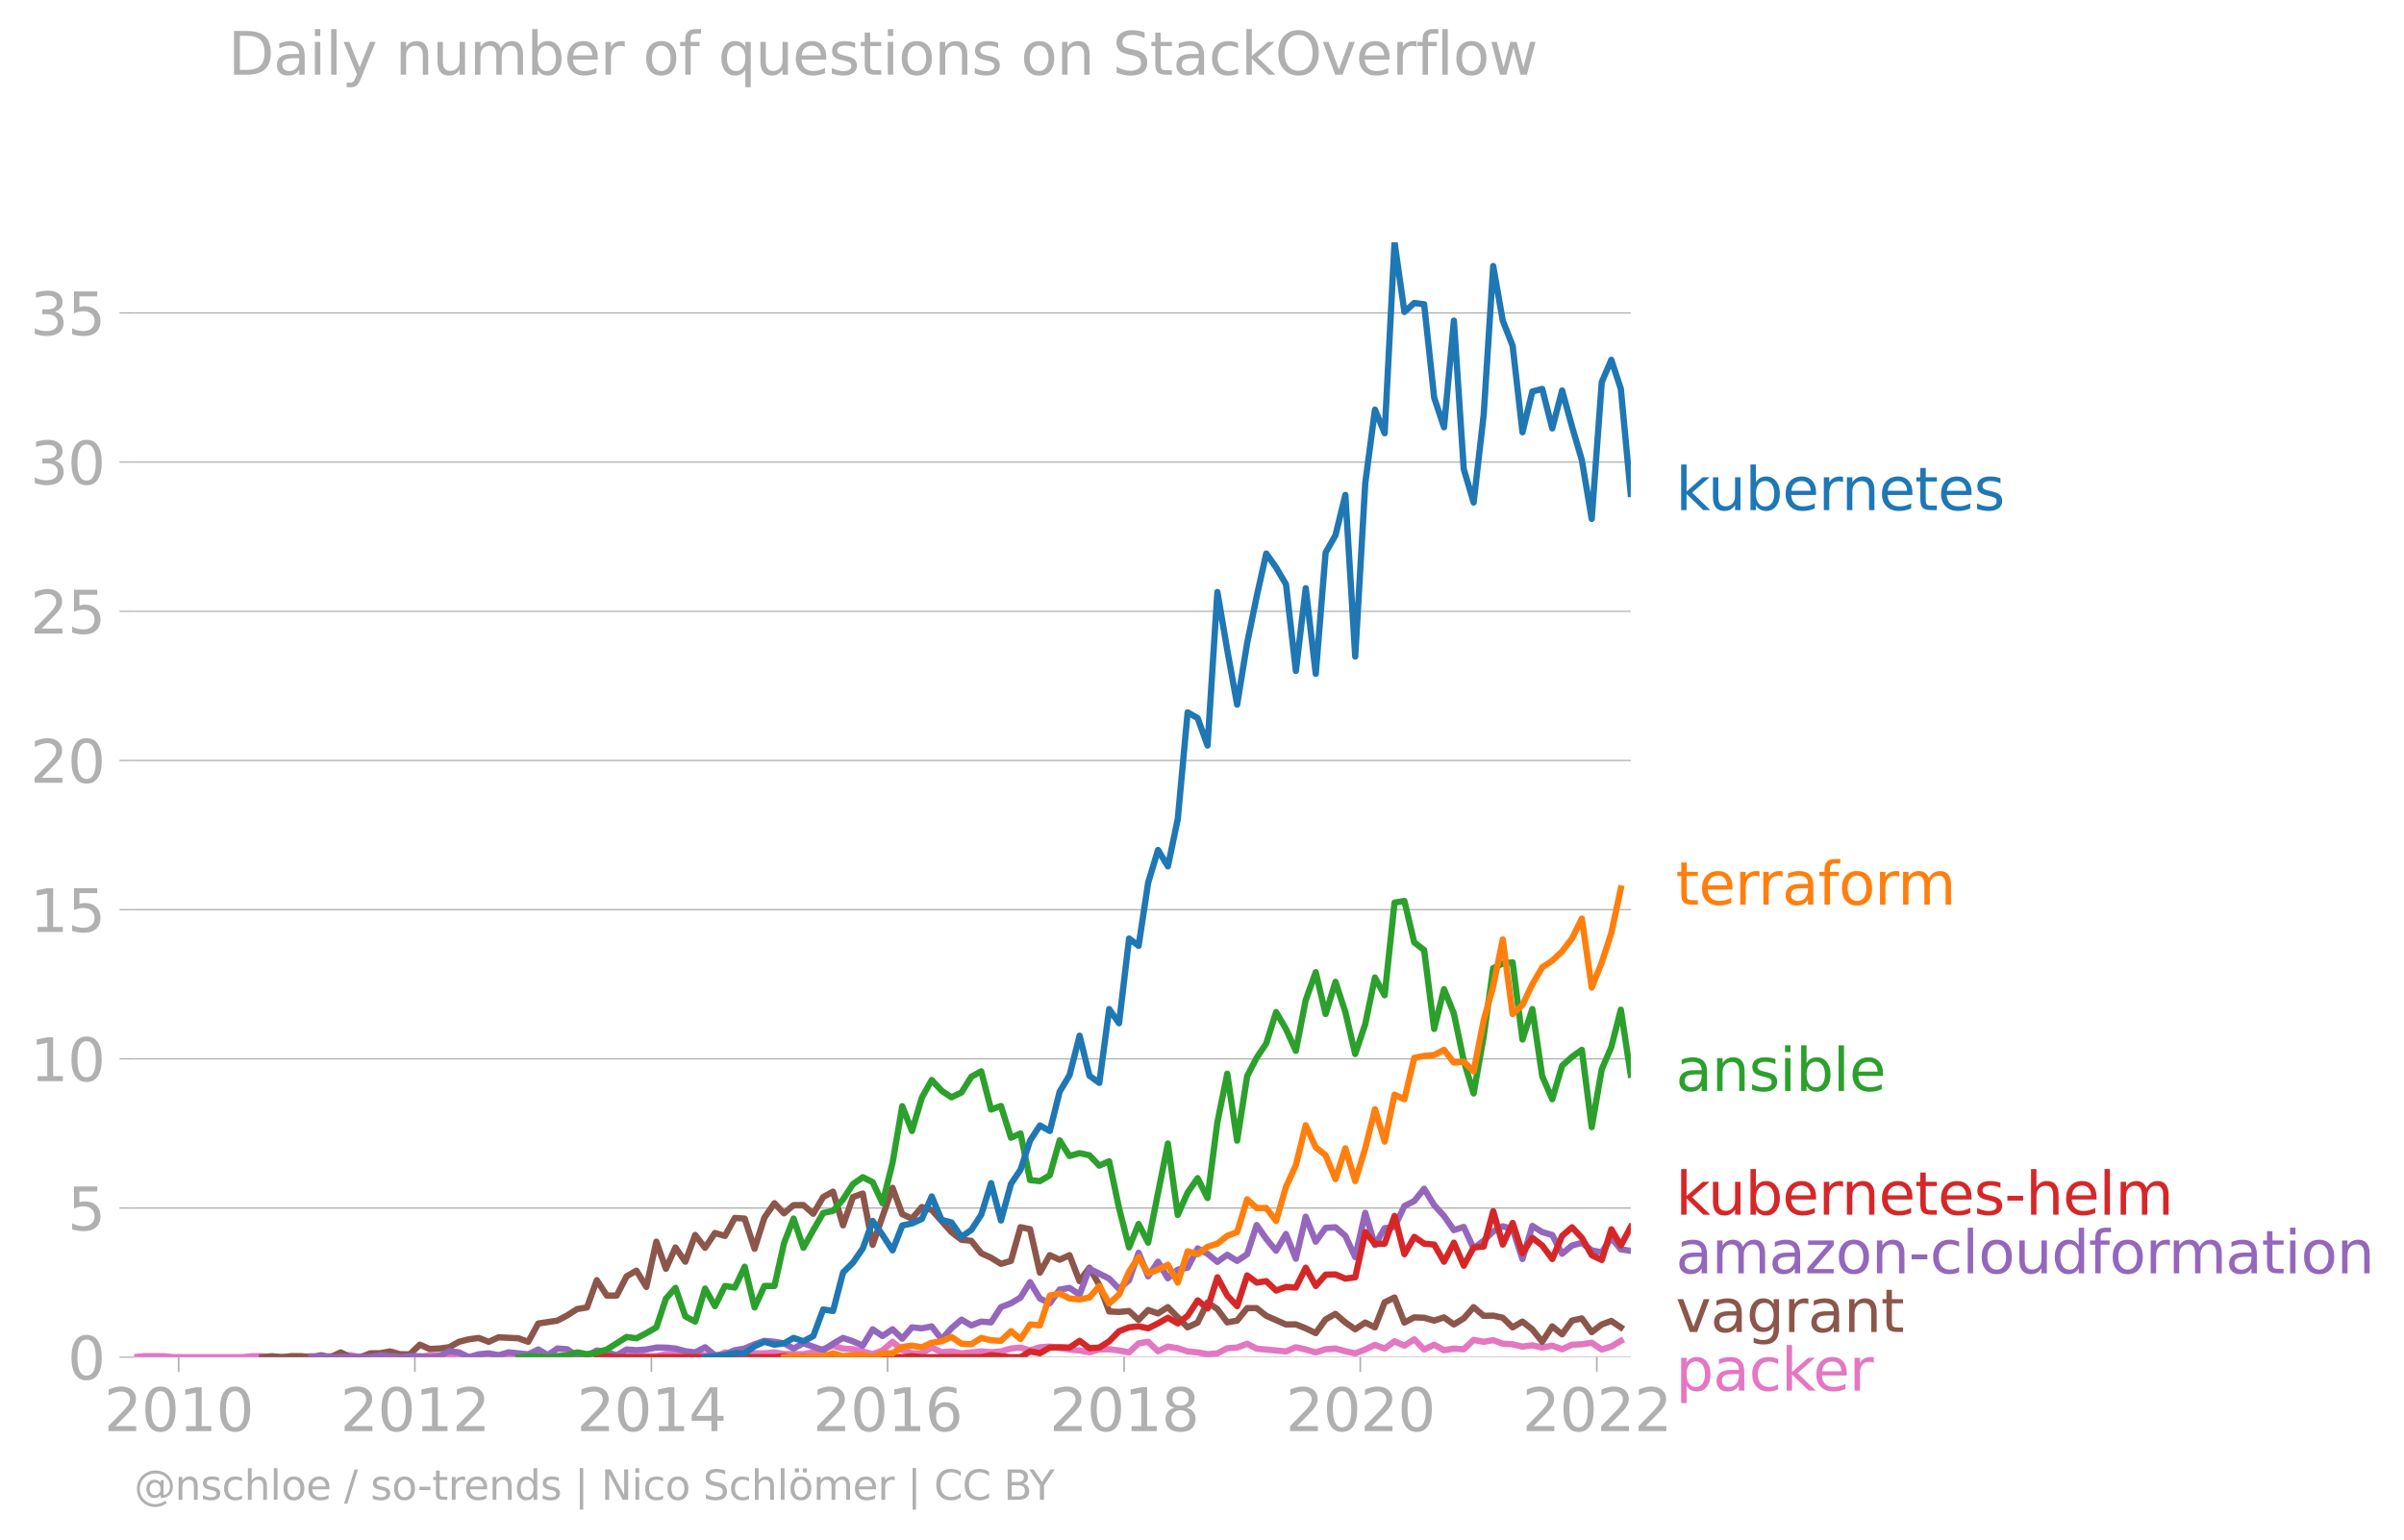<svg xmlns:xlink="http://www.w3.org/1999/xlink" width="764.844" height="489.969" viewBox="0 0 573.633 367.477" xmlns="http://www.w3.org/2000/svg"><defs><style>*{stroke-linejoin:round;stroke-linecap:butt}</style></defs><g id="figure_1"><path d="M0 367.477h573.633V0H0v367.477z" style="fill:none" id="patch_1"/><g id="axes_1"><path d="M32.015 323.95h357.12V57.838H32.015V323.95z" style="fill:none" id="patch_2"/><g id="matplotlib.axis_1"><g id="xtick_1"><g id="line2d_1"><defs><path id="mc2b7c461b3" d="M0 0v3.5" style="stroke:#b0b0b0;stroke-width:.4"/></defs><use xlink:href="#mc2b7c461b3" x="42.631" y="323.95" style="fill:#b0b0b0;stroke:#b0b0b0;stroke-width:.4"/></g><g style="fill:#b0b0b0" transform="matrix(.14 0 0 -.14 24.816 341.588)" id="text_1"><defs><path id="DejaVuSans-32" d="M1228 531h2203V0H469v531q359 372 979 998 621 627 780 809 303 340 423 576 121 236 121 464 0 372-261 606-261 235-680 235-297 0-627-103-329-103-704-313v638q381 153 712 231 332 78 607 78 725 0 1156-363 431-362 431-968 0-288-108-546-107-257-392-607-78-91-497-524-418-433-1181-1211z" transform="scale(.016)"/><path id="DejaVuSans-30" d="M2034 4250q-487 0-733-480-245-479-245-1442 0-959 245-1439 246-480 733-480 491 0 736 480 246 480 246 1439 0 963-246 1442-245 480-736 480zm0 500q785 0 1199-621 414-620 414-1801 0-1178-414-1799Q2819-91 2034-91q-784 0-1198 620-414 621-414 1799 0 1181 414 1801 414 621 1198 621z" transform="scale(.016)"/><path id="DejaVuSans-31" d="M794 531h1031v3560L703 3866v575l1116 225h631V531h1031V0H794v531z" transform="scale(.016)"/></defs><use xlink:href="#DejaVuSans-32"/><use xlink:href="#DejaVuSans-30" x="63.623"/><use xlink:href="#DejaVuSans-31" x="127.246"/><use xlink:href="#DejaVuSans-30" x="190.869"/></g></g><g id="xtick_2"><use xlink:href="#mc2b7c461b3" x="98.992" y="323.95" style="fill:#b0b0b0;stroke:#b0b0b0;stroke-width:.4" id="line2d_2"/><g style="fill:#b0b0b0" transform="matrix(.14 0 0 -.14 81.177 341.588)" id="text_2"><use xlink:href="#DejaVuSans-32"/><use xlink:href="#DejaVuSans-30" x="63.623"/><use xlink:href="#DejaVuSans-31" x="127.246"/><use xlink:href="#DejaVuSans-32" x="190.869"/></g></g><g id="xtick_3"><use xlink:href="#mc2b7c461b3" x="155.43" y="323.95" style="fill:#b0b0b0;stroke:#b0b0b0;stroke-width:.4" id="line2d_3"/><g style="fill:#b0b0b0" transform="matrix(.14 0 0 -.14 137.615 341.588)" id="text_3"><defs><path id="DejaVuSans-34" d="M2419 4116 825 1625h1594v2491zm-166 550h794V1625h666v-525h-666V0h-628v1100H313v609l1940 2957z" transform="scale(.016)"/></defs><use xlink:href="#DejaVuSans-32"/><use xlink:href="#DejaVuSans-30" x="63.623"/><use xlink:href="#DejaVuSans-31" x="127.246"/><use xlink:href="#DejaVuSans-34" x="190.869"/></g></g><g id="xtick_4"><use xlink:href="#mc2b7c461b3" x="211.791" y="323.95" style="fill:#b0b0b0;stroke:#b0b0b0;stroke-width:.4" id="line2d_4"/><g style="fill:#b0b0b0" transform="matrix(.14 0 0 -.14 193.976 341.588)" id="text_4"><defs><path id="DejaVuSans-36" d="M2113 2584q-425 0-674-291-248-290-248-796 0-503 248-796 249-292 674-292t673 292q248 293 248 796 0 506-248 796-248 291-673 291zm1253 1979v-575q-238 112-480 171-242 60-480 60-625 0-955-422-329-422-376-1275 184 272 462 417 279 145 613 145 703 0 1111-427 408-426 408-1160 0-719-425-1154Q2819-91 2113-91q-810 0-1238 620-428 621-428 1799 0 1106 525 1764t1409 658q238 0 480-47t505-140z" transform="scale(.016)"/></defs><use xlink:href="#DejaVuSans-32"/><use xlink:href="#DejaVuSans-30" x="63.623"/><use xlink:href="#DejaVuSans-31" x="127.246"/><use xlink:href="#DejaVuSans-36" x="190.869"/></g></g><g id="xtick_5"><use xlink:href="#mc2b7c461b3" x="268.229" y="323.95" style="fill:#b0b0b0;stroke:#b0b0b0;stroke-width:.4" id="line2d_5"/><g style="fill:#b0b0b0" transform="matrix(.14 0 0 -.14 250.414 341.588)" id="text_5"><defs><path id="DejaVuSans-38" d="M2034 2216q-450 0-708-241-257-241-257-662 0-422 257-663 258-241 708-241t709 242q260 243 260 662 0 421-258 662-257 241-711 241zm-631 268q-406 100-633 378-226 279-226 679 0 559 398 884 399 325 1092 325 697 0 1094-325t397-884q0-400-227-679-226-278-629-378 456-106 710-416 255-309 255-755 0-679-414-1042Q2806-91 2034-91q-771 0-1186 362-414 363-414 1042 0 446 256 755 257 310 713 416zm-231 997q0-362 226-565 227-203 636-203 407 0 636 203 230 203 230 565 0 363-230 566-229 203-636 203-409 0-636-203-226-203-226-566z" transform="scale(.016)"/></defs><use xlink:href="#DejaVuSans-32"/><use xlink:href="#DejaVuSans-30" x="63.623"/><use xlink:href="#DejaVuSans-31" x="127.246"/><use xlink:href="#DejaVuSans-38" x="190.869"/></g></g><g id="xtick_6"><use xlink:href="#mc2b7c461b3" x="324.59" y="323.95" style="fill:#b0b0b0;stroke:#b0b0b0;stroke-width:.4" id="line2d_6"/><g style="fill:#b0b0b0" transform="matrix(.14 0 0 -.14 306.775 341.588)" id="text_6"><use xlink:href="#DejaVuSans-32"/><use xlink:href="#DejaVuSans-30" x="63.623"/><use xlink:href="#DejaVuSans-32" x="127.246"/><use xlink:href="#DejaVuSans-30" x="190.869"/></g></g><g id="xtick_7"><use xlink:href="#mc2b7c461b3" x="381.028" y="323.95" style="fill:#b0b0b0;stroke:#b0b0b0;stroke-width:.4" id="line2d_7"/><g style="fill:#b0b0b0" transform="matrix(.14 0 0 -.14 363.213 341.588)" id="text_7"><use xlink:href="#DejaVuSans-32"/><use xlink:href="#DejaVuSans-30" x="63.623"/><use xlink:href="#DejaVuSans-32" x="127.246"/><use xlink:href="#DejaVuSans-32" x="190.869"/></g></g></g><g id="matplotlib.axis_2"><g id="ytick_1"><path d="M32.015 323.95h357.12" clip-path="url(#p4a720e46fa)" style="fill:none;stroke:#b0b0b0;stroke-width:.3;stroke-linecap:square" id="line2d_8"/><g id="line2d_9"><defs><path id="mb2f81ab69e" d="M0 0h-3.5" style="stroke:#b0b0b0;stroke-width:.3"/></defs><use xlink:href="#mb2f81ab69e" x="32.015" y="323.95" style="fill:#b0b0b0;stroke:#b0b0b0;stroke-width:.3"/></g><use xlink:href="#DejaVuSans-30" style="fill:#b0b0b0" transform="matrix(.14 0 0 -.14 16.108 329.269)" id="text_8"/></g><g id="ytick_2"><path d="M32.015 288.342h357.12" clip-path="url(#p4a720e46fa)" style="fill:none;stroke:#b0b0b0;stroke-width:.3;stroke-linecap:square" id="line2d_10"/><use xlink:href="#mb2f81ab69e" x="32.015" y="288.342" style="fill:#b0b0b0;stroke:#b0b0b0;stroke-width:.3" id="line2d_11"/><g style="fill:#b0b0b0" transform="matrix(.14 0 0 -.14 16.108 293.66)" id="text_9"><defs><path id="DejaVuSans-35" d="M691 4666h2478v-532H1269V2991q137 47 274 70 138 23 276 23 781 0 1237-428 457-428 457-1159 0-753-469-1171Q2575-91 1722-91q-294 0-599 50Q819 9 494 109v635q281-153 581-228t634-75q541 0 856 284 316 284 316 772 0 487-316 771-315 285-856 285-253 0-505-56-251-56-513-175v2344z" transform="scale(.016)"/></defs><use xlink:href="#DejaVuSans-35"/></g></g><g id="ytick_3"><path d="M32.015 252.733h357.12" clip-path="url(#p4a720e46fa)" style="fill:none;stroke:#b0b0b0;stroke-width:.3;stroke-linecap:square" id="line2d_12"/><use xlink:href="#mb2f81ab69e" x="32.015" y="252.733" style="fill:#b0b0b0;stroke:#b0b0b0;stroke-width:.3" id="line2d_13"/><g style="fill:#b0b0b0" transform="matrix(.14 0 0 -.14 7.2 258.052)" id="text_10"><use xlink:href="#DejaVuSans-31"/><use xlink:href="#DejaVuSans-30" x="63.623"/></g></g><g id="ytick_4"><path d="M32.015 217.125h357.12" clip-path="url(#p4a720e46fa)" style="fill:none;stroke:#b0b0b0;stroke-width:.3;stroke-linecap:square" id="line2d_14"/><use xlink:href="#mb2f81ab69e" x="32.015" y="217.125" style="fill:#b0b0b0;stroke:#b0b0b0;stroke-width:.3" id="line2d_15"/><g style="fill:#b0b0b0" transform="matrix(.14 0 0 -.14 7.2 222.444)" id="text_11"><use xlink:href="#DejaVuSans-31"/><use xlink:href="#DejaVuSans-35" x="63.623"/></g></g><g id="ytick_5"><path d="M32.015 181.517h357.12" clip-path="url(#p4a720e46fa)" style="fill:none;stroke:#b0b0b0;stroke-width:.3;stroke-linecap:square" id="line2d_16"/><use xlink:href="#mb2f81ab69e" x="32.015" y="181.517" style="fill:#b0b0b0;stroke:#b0b0b0;stroke-width:.3" id="line2d_17"/><g style="fill:#b0b0b0" transform="matrix(.14 0 0 -.14 7.2 186.836)" id="text_12"><use xlink:href="#DejaVuSans-32"/><use xlink:href="#DejaVuSans-30" x="63.623"/></g></g><g id="ytick_6"><path d="M32.015 145.909h357.12" clip-path="url(#p4a720e46fa)" style="fill:none;stroke:#b0b0b0;stroke-width:.3;stroke-linecap:square" id="line2d_18"/><use xlink:href="#mb2f81ab69e" x="32.015" y="145.909" style="fill:#b0b0b0;stroke:#b0b0b0;stroke-width:.3" id="line2d_19"/><g style="fill:#b0b0b0" transform="matrix(.14 0 0 -.14 7.2 151.228)" id="text_13"><use xlink:href="#DejaVuSans-32"/><use xlink:href="#DejaVuSans-35" x="63.623"/></g></g><g id="ytick_7"><path d="M32.015 110.3h357.12" clip-path="url(#p4a720e46fa)" style="fill:none;stroke:#b0b0b0;stroke-width:.3;stroke-linecap:square" id="line2d_20"/><use xlink:href="#mb2f81ab69e" x="32.015" y="110.301" style="fill:#b0b0b0;stroke:#b0b0b0;stroke-width:.3" id="line2d_21"/><g style="fill:#b0b0b0" transform="matrix(.14 0 0 -.14 7.2 115.62)" id="text_14"><defs><path id="DejaVuSans-33" d="M2597 2516q453-97 707-404 255-306 255-756 0-690-475-1069Q2609-91 1734-91q-293 0-604 58T488 141v609q262-153 574-231 313-78 654-78 593 0 904 234t311 681q0 413-289 645-289 233-804 233h-544v519h569q465 0 712 186t247 536q0 359-255 551-254 193-729 193-260 0-557-57-297-56-653-174v562q360 100 674 150t592 50q719 0 1137-327 419-326 419-882 0-388-222-655t-631-370z" transform="scale(.016)"/></defs><use xlink:href="#DejaVuSans-33"/><use xlink:href="#DejaVuSans-30" x="63.623"/></g></g><g id="ytick_8"><path d="M32.015 74.692h357.12" clip-path="url(#p4a720e46fa)" style="fill:none;stroke:#b0b0b0;stroke-width:.3;stroke-linecap:square" id="line2d_22"/><use xlink:href="#mb2f81ab69e" x="32.015" y="74.692" style="fill:#b0b0b0;stroke:#b0b0b0;stroke-width:.3" id="line2d_23"/><g style="fill:#b0b0b0" transform="matrix(.14 0 0 -.14 7.2 80.011)" id="text_15"><use xlink:href="#DejaVuSans-33"/><use xlink:href="#DejaVuSans-35" x="63.623"/></g></g></g><path d="m32.015 323.95 2.355-.238h4.71l2.354.238h16.368l2.393-.23 2.355-.008 2.355.238h2.355l2.355-.23 2.393.23 2.278-.255 2.277.255 4.71-.46 2.355-.015 2.355.475h2.393l2.355-.238 2.355.238 2.354-.238 2.355.238h2.394l2.316-.491 2.316.031 2.355.46 2.355-.23 2.354.23 2.355-.23h2.394l2.354.23 2.355-.23 2.355-.008 2.355.238h2.393l2.278-.509 2.277.28 2.355-.009 2.355.238h4.71l2.393-.23h4.71l2.355-.482 2.354.482h2.394l2.277-.533 4.633.05 2.355.024 2.354.214 2.355.475 2.394-1.149 2.354.437 2.355-.207h4.71l2.393-.23 2.278.386 4.632.05 2.355-.436 4.71-1.608 2.393.69 2.355.168 2.355.52 2.354.667 2.355-.896 2.394-2.068 2.316 1.957 2.316.8 2.355-.03 2.355-1.348 2.355 1.11 2.354-.192 2.394.46 4.71-.46 2.354.192 2.355-.192 2.393-.689 2.278-.221 2.278.68 2.354-.765 2.355-.153 4.71.689 2.393.23 2.355.42 2.355-.65 2.355-.061 2.354.29 2.394.46 2.277-2.158 2.278-.369 2.355 2.251 2.355-1.102 2.354.39 2.355.758 2.394.23 2.355.437 2.354-.207 2.355-1.218 2.355-.16 2.393-.92 2.278 1.182 6.987.656 2.355-.995 2.355.536 2.393.69 2.355-.751 2.355-.169 2.355.643 2.354.506 2.394-.919 2.316-1.11 2.316.88 2.355-1.73 2.355 1.041 2.355-1.516 2.354 2.435 2.394-1.149 2.355 1.325 2.354-.406 2.355.169 2.355-2.236 2.394.46 2.277-.395 2.278.854 2.355.13 2.354.559 2.355-.322 2.355.552 2.393-.46 2.355.858 2.355-1.088 2.355-.1 2.355-.36 2.393 1.609 2.278-.706 2.277-1.362h0" clip-path="url(#p4a720e46fa)" style="fill:none;stroke:#e377c2;stroke-width:1.5;stroke-linecap:square" id="line2d_24"/><path d="m62.55 323.95 2.355-.23 2.355.23 2.355-.23h2.393l2.278.23 2.277-.46 2.355.46 2.355-1.149 2.355 1.149h2.355l2.393-.92 2.355-.03 2.355-.429 2.354.667 2.355.023 2.394-2.298 2.316 1.022 2.316-.103 2.355-.306 2.355-1.302 2.354-.597 2.355-.322 2.394.92 2.354-1.073 4.71.237 2.355.835 2.393-4.365 4.555-.689 2.355-1.24 2.355-1.517 2.355-.383 2.355-6.509 2.393 3.676 2.355-.015 2.355-4.58 2.355-1.355 2.354 3.882 2.394-10.797 2.277 6.457 2.278-5.078 2.355 3.4 2.355-6.387 2.354 3.063 2.355-3.522 2.394.689 2.354-4.289 2.355.154 2.355 7.206 2.355-7.436 2.393-3.446 2.278 2.42 2.277-1.96 2.355-.024 2.355 2.091 2.355-3.99 2.355-1.294 2.393 8.04 2.355-6.746 2.355-.834 2.354 12.229 4.749-13.608 2.316 6.298 2.316 1.054 2.355-2.765 2.355.697 4.71 5.284 2.393 1.838 2.355.252 2.354 2.964 2.355 1.072 2.355 1.455 2.393-.69 2.278-8.056 2.278.476 2.354 10.376 2.355-4.174 2.355 1.088 2.355-1.088 2.393 6.203 2.355-3.216 2.355 4.135 2.355 6.31 2.354.122 2.394-.23 2.277 2.126 2.278-2.355 2.355.812 2.355-1.501 4.71 4.824 2.393-1.148 2.355-4.787 2.354 1.57 2.355 3.178 2.355-.42 2.393-2.987 2.278.016 2.278 1.821 4.71 2.068 2.354-.023 2.355.942 2.393 1.149 2.355-3.278 2.355-1.317 2.355 2.03 2.354 1.646 2.394-1.608 2.316 1.148 2.316-5.973 2.355-1.148 2.355 5.973 2.355-1.226 2.354.077 2.394.69 2.355-.767 2.354 1.685 2.355-1.447 2.355-2.688 2.394 2.067 2.277-.04 2.278.5 2.355 2.297 2.354-1.378 2.355 1.853 2.355 2.971 2.393-3.676 2.355 1.892 2.355-3.27 2.355-.528 2.355 3.285 2.393-1.838 2.278-.837 2.277 1.526h0" clip-path="url(#p4a720e46fa)" style="fill:none;stroke:#8c564b;stroke-width:1.5;stroke-linecap:square" id="line2d_25"/><path d="m74.286 323.95 2.277-.23 2.355.23h9.458l2.355-.475 4.71.475 2.354-.23h2.394l2.316.23 2.316-.23 2.355-1.195 2.355.276 2.354 1.149 2.355-.69 2.394-.23 2.354.445 2.355-.674 4.71.46 2.393-1.149 2.278 1.33 2.277-1.56 2.355.169 2.355 1.67 2.355-.009 2.355-1.37 2.393.46 2.355.673 2.355-1.363 2.355.176 2.354-.176 2.394-.46 2.277.009 2.278.221 2.355.643 2.355.276 2.354-1.225 2.355 1.914 2.394-.23 2.354-.972 2.355-.406 2.355-1.018 2.355-.82 2.393.23 2.278.37 2.277 1.238 2.355-1.256 4.71 1.662 2.355-1.554 2.393-1.379 2.355.797 2.355 1.041 2.354-3.89 2.355 1.593 2.394-1.608 2.316 2.241 2.316-2.7 2.355.237 2.355-.468 2.355 3.079 2.354-2.62 2.394-2.067 2.355 1.363 2.354-.903 2.355.191 2.355-3.637 2.393-.92 2.278-1.377 2.278-3.676 2.354 3.913 2.355 1.14 2.355-3.277 2.355-.398 2.393 1.608 2.355-6.195 4.71 2.374 2.354 2.443 2.394-2.068 2.277-6.547 2.278 5.628 2.355-3.491 2.355 3.95 2.354-2.051 2.355-.475 2.394-4.595 2.355 1.271 2.354 1.946 2.355-1.708 2.355 1.478 2.393-1.608 2.278-6.958 2.278 3.282 2.354 2.856 2.355-4.005 2.355 5.904 2.355-10.039 2.393 5.973 2.355-3.293 2.355-.153 2.355 2.052 2.354 5.07 2.394-10.568 2.316 7.692 2.316-4.016 2.355-.314 2.355-4.97 2.355-1.202 2.354-2.933 2.394 3.905 2.355 2.589 2.354 3.384 2.355-.773 2.355 5.138 2.394-1.838 2.277-2.215 2.278-1.23 2.355.62 2.354 7.19 2.355-7.902 2.355 1.47 2.393.69 2.355 4.486 2.355-1.96 2.355-.65 2.355 1.799 2.393.46 2.278-3.447 2.277 2.757 2.355.33h0" clip-path="url(#p4a720e46fa)" style="fill:none;stroke:#9467bd;stroke-width:1.5;stroke-linecap:square" id="line2d_26"/><g style="fill:#1f77b4" transform="matrix(.14 0 0 -.14 399.849 121.76)" id="text_16"><defs><path id="DejaVuSans-6b" d="M581 4863h578V1991l1716 1509h734L1753 1863 3688 0h-750L1159 1709V0H581v4863z" transform="scale(.016)"/><path id="DejaVuSans-75" d="M544 1381v2119h575V1403q0-497 193-746 194-248 582-248 465 0 735 297 271 297 271 810v1984h575V0h-575v538q-209-319-486-474-276-155-642-155-603 0-916 375-312 375-312 1097zm1447 2203z" transform="scale(.016)"/><path id="DejaVuSans-62" d="M3116 1747q0 634-261 995t-717 361q-457 0-718-361t-261-995q0-634 261-995t718-361q456 0 717 361t261 995zM1159 2969q182 312 458 463 277 152 661 152 638 0 1036-506 399-506 399-1331T3314 415Q2916-91 2278-91q-384 0-661 152-276 152-458 464V0H581v4863h578V2969z" transform="scale(.016)"/><path id="DejaVuSans-65" d="M3597 1894v-281H953q38-594 358-905t892-311q331 0 642 81t618 244V178Q3153 47 2828-22t-659-69q-838 0-1327 487-489 488-489 1320 0 859 464 1363 464 505 1252 505 706 0 1117-455 411-454 411-1235zm-575 169q-6 471-264 752-258 282-683 282-481 0-770-272t-333-766l2050 4z" transform="scale(.016)"/><path id="DejaVuSans-72" d="M2631 2963q-97 56-211 82-114 27-251 27-488 0-749-317t-261-911V0H581v3500h578v-544q182 319 472 473 291 155 707 155 59 0 131-8 72-7 159-23l3-590z" transform="scale(.016)"/><path id="DejaVuSans-6e" d="M3513 2113V0h-575v2094q0 497-194 743-194 247-581 247-466 0-735-297-269-296-269-809V0H581v3500h578v-544q207 316 486 472 280 156 646 156 603 0 912-373 310-373 310-1098z" transform="scale(.016)"/><path id="DejaVuSans-74" d="M1172 4494v-994h1184v-447H1172V1153q0-428 117-550t477-122h590V0h-590q-666 0-919 248-253 249-253 905v1900H172v447h422v994h578z" transform="scale(.016)"/><path id="DejaVuSans-73" d="M2834 3397v-544q-243 125-506 187-262 63-544 63-428 0-642-131t-214-394q0-200 153-314t616-217l197-44q612-131 870-370t258-667q0-488-386-773Q2250-91 1575-91q-281 0-586 55T347 128v594q319-166 628-249 309-82 613-82 406 0 624 139 219 139 219 392 0 234-158 359-157 125-692 241l-200 47q-534 112-772 345-237 233-237 639 0 494 350 762 350 269 994 269 318 0 599-47 282-46 519-140z" transform="scale(.016)"/></defs><use xlink:href="#DejaVuSans-6b"/><use xlink:href="#DejaVuSans-75" x="54.785"/><use xlink:href="#DejaVuSans-62" x="118.164"/><use xlink:href="#DejaVuSans-65" x="181.641"/><use xlink:href="#DejaVuSans-72" x="243.164"/><use xlink:href="#DejaVuSans-6e" x="282.527"/><use xlink:href="#DejaVuSans-65" x="345.906"/><use xlink:href="#DejaVuSans-74" x="407.43"/><use xlink:href="#DejaVuSans-65" x="446.639"/><use xlink:href="#DejaVuSans-73" x="508.162"/></g><g style="fill:#ff7f0e" transform="matrix(.14 0 0 -.14 399.849 215.934)" id="text_17"><defs><path id="DejaVuSans-61" d="M2194 1759q-697 0-966-159t-269-544q0-306 202-486 202-179 548-179 479 0 768 339t289 901v128h-572zm1147 238V0h-575v531q-197-318-491-470T1556-91q-537 0-855 302-317 302-317 808 0 590 395 890 396 300 1180 300h807v57q0 397-261 614t-733 217q-300 0-585-72-284-72-546-216v532q315 122 612 182 297 61 578 61 760 0 1135-394 375-393 375-1193z" transform="scale(.016)"/><path id="DejaVuSans-66" d="M2375 4863v-479h-550q-309 0-430-125-120-125-120-450v-309h947v-447h-947V0H697v3053H147v447h550v244q0 584 272 851 272 268 862 268h544z" transform="scale(.016)"/><path id="DejaVuSans-6f" d="M1959 3097q-462 0-731-361t-269-989q0-628 267-989 268-361 733-361 460 0 728 362 269 363 269 988 0 622-269 986-268 364-728 364zm0 487q750 0 1178-488 429-487 429-1349 0-859-429-1349Q2709-91 1959-91q-753 0-1180 489-426 490-426 1349 0 862 426 1349 427 488 1180 488z" transform="scale(.016)"/><path id="DejaVuSans-6d" d="M3328 2828q216 388 516 572t706 184q547 0 844-383 297-382 297-1088V0h-578v2094q0 503-179 746-178 244-543 244-447 0-707-297-259-296-259-809V0h-578v2094q0 506-178 748t-550 242q-441 0-701-298-259-298-259-808V0H581v3500h578v-544q197 322 472 475t653 153q382 0 649-194 267-193 395-562z" transform="scale(.016)"/></defs><use xlink:href="#DejaVuSans-74"/><use xlink:href="#DejaVuSans-65" x="39.209"/><use xlink:href="#DejaVuSans-72" x="100.732"/><use xlink:href="#DejaVuSans-72" x="140.096"/><use xlink:href="#DejaVuSans-61" x="181.209"/><use xlink:href="#DejaVuSans-66" x="242.488"/><use xlink:href="#DejaVuSans-6f" x="277.693"/><use xlink:href="#DejaVuSans-72" x="338.875"/><use xlink:href="#DejaVuSans-6d" x="378.238"/></g><g style="fill:#2ca02c" transform="matrix(.14 0 0 -.14 399.849 260.395)" id="text_18"><defs><path id="DejaVuSans-69" d="M603 3500h575V0H603v3500zm0 1363h575v-729H603v729z" transform="scale(.016)"/><path id="DejaVuSans-6c" d="M603 4863h575V0H603v4863z" transform="scale(.016)"/></defs><use xlink:href="#DejaVuSans-61"/><use xlink:href="#DejaVuSans-6e" x="61.279"/><use xlink:href="#DejaVuSans-73" x="124.658"/><use xlink:href="#DejaVuSans-69" x="176.758"/><use xlink:href="#DejaVuSans-62" x="204.541"/><use xlink:href="#DejaVuSans-6c" x="268.018"/><use xlink:href="#DejaVuSans-65" x="295.801"/></g><g style="fill:#d62728" transform="matrix(.14 0 0 -.14 399.849 289.932)" id="text_19"><defs><path id="DejaVuSans-2d" d="M313 2009h1684v-512H313v512z" transform="scale(.016)"/><path id="DejaVuSans-68" d="M3513 2113V0h-575v2094q0 497-194 743-194 247-581 247-466 0-735-297-269-296-269-809V0H581v4863h578V2956q207 316 486 472 280 156 646 156 603 0 912-373 310-373 310-1098z" transform="scale(.016)"/></defs><use xlink:href="#DejaVuSans-6b"/><use xlink:href="#DejaVuSans-75" x="54.785"/><use xlink:href="#DejaVuSans-62" x="118.164"/><use xlink:href="#DejaVuSans-65" x="181.641"/><use xlink:href="#DejaVuSans-72" x="243.164"/><use xlink:href="#DejaVuSans-6e" x="282.527"/><use xlink:href="#DejaVuSans-65" x="345.906"/><use xlink:href="#DejaVuSans-74" x="407.43"/><use xlink:href="#DejaVuSans-65" x="446.639"/><use xlink:href="#DejaVuSans-73" x="508.162"/><use xlink:href="#DejaVuSans-2d" x="560.262"/><use xlink:href="#DejaVuSans-68" x="596.346"/><use xlink:href="#DejaVuSans-65" x="659.725"/><use xlink:href="#DejaVuSans-6c" x="721.248"/><use xlink:href="#DejaVuSans-6d" x="749.031"/></g><g style="fill:#9467bd" transform="matrix(.14 0 0 -.14 399.849 303.932)" id="text_20"><defs><path id="DejaVuSans-7a" d="M353 3500h2731v-525L922 459h2162V0H275v525l2163 2516H353v459z" transform="scale(.016)"/><path id="DejaVuSans-63" d="M3122 3366v-538q-244 135-489 202t-495 67q-560 0-870-355-309-354-309-995t309-996q310-354 870-354 250 0 495 67t489 202V134Q2881 22 2623-34q-257-57-548-57-791 0-1257 497-465 497-465 1341 0 856 470 1346 471 491 1290 491 265 0 518-55 253-54 491-163z" transform="scale(.016)"/><path id="DejaVuSans-64" d="M2906 2969v1894h575V0h-575v525q-181-312-458-464-276-152-664-152-634 0-1033 506-398 507-398 1332t398 1331q399 506 1033 506 388 0 664-152 277-151 458-463zM947 1747q0-634 261-995t717-361q456 0 718 361 263 361 263 995t-263 995q-262 361-718 361t-717-361q-261-361-261-995z" transform="scale(.016)"/></defs><use xlink:href="#DejaVuSans-61"/><use xlink:href="#DejaVuSans-6d" x="61.279"/><use xlink:href="#DejaVuSans-61" x="158.691"/><use xlink:href="#DejaVuSans-7a" x="219.971"/><use xlink:href="#DejaVuSans-6f" x="272.461"/><use xlink:href="#DejaVuSans-6e" x="333.643"/><use xlink:href="#DejaVuSans-2d" x="397.021"/><use xlink:href="#DejaVuSans-63" x="433.105"/><use xlink:href="#DejaVuSans-6c" x="488.086"/><use xlink:href="#DejaVuSans-6f" x="515.869"/><use xlink:href="#DejaVuSans-75" x="577.051"/><use xlink:href="#DejaVuSans-64" x="640.43"/><use xlink:href="#DejaVuSans-66" x="703.906"/><use xlink:href="#DejaVuSans-6f" x="739.111"/><use xlink:href="#DejaVuSans-72" x="800.293"/><use xlink:href="#DejaVuSans-6d" x="839.656"/><use xlink:href="#DejaVuSans-61" x="937.068"/><use xlink:href="#DejaVuSans-74" x="998.348"/><use xlink:href="#DejaVuSans-69" x="1037.557"/><use xlink:href="#DejaVuSans-6f" x="1065.34"/><use xlink:href="#DejaVuSans-6e" x="1126.521"/></g><g style="fill:#8c564b" transform="matrix(.14 0 0 -.14 399.849 317.932)" id="text_21"><defs><path id="DejaVuSans-76" d="M191 3500h609L1894 563l1094 2937h609L2284 0h-781L191 3500z" transform="scale(.016)"/><path id="DejaVuSans-67" d="M2906 1791q0 625-258 968-257 344-723 344-462 0-720-344-258-343-258-968 0-622 258-966t720-344q466 0 723 344 258 344 258 966zm575-1357q0-893-397-1329-396-436-1215-436-303 0-572 45t-522 139v559q253-137 500-202 247-66 503-66 566 0 847 295t281 892v285q-178-310-456-463T1784 0Q1141 0 747 490 353 981 353 1791q0 812 394 1302 394 491 1037 491 388 0 666-153t456-462v531h575V434z" transform="scale(.016)"/></defs><use xlink:href="#DejaVuSans-76"/><use xlink:href="#DejaVuSans-61" x="59.18"/><use xlink:href="#DejaVuSans-67" x="120.459"/><use xlink:href="#DejaVuSans-72" x="183.936"/><use xlink:href="#DejaVuSans-61" x="225.049"/><use xlink:href="#DejaVuSans-6e" x="286.328"/><use xlink:href="#DejaVuSans-74" x="349.707"/></g><g style="fill:#e377c2" transform="matrix(.14 0 0 -.14 399.849 331.932)" id="text_22"><defs><path id="DejaVuSans-70" d="M1159 525v-1856H581v4831h578v-531q182 312 458 463 277 152 661 152 638 0 1036-506 399-506 399-1331T3314 415Q2916-91 2278-91q-384 0-661 152-276 152-458 464zm1957 1222q0 634-261 995t-717 361q-457 0-718-361t-261-995q0-634 261-995t718-361q456 0 717 361t261 995z" transform="scale(.016)"/></defs><use xlink:href="#DejaVuSans-70"/><use xlink:href="#DejaVuSans-61" x="63.477"/><use xlink:href="#DejaVuSans-63" x="124.756"/><use xlink:href="#DejaVuSans-6b" x="179.736"/><use xlink:href="#DejaVuSans-65" x="234.021"/><use xlink:href="#DejaVuSans-72" x="295.545"/></g><g style="fill:#b0b0b0" transform="matrix(.097 0 0 -.097 32.015 357.986)" id="text_23"><defs><path id="DejaVuSans-40" d="M2381 1678q0-447 222-702 222-254 610-254 384 0 604 256 221 256 221 700 0 438-225 695-225 258-607 258-378 0-602-256-223-256-223-697zm1703-934q-187-241-429-355t-564-114q-538 0-874 389t-336 1014q0 625 337 1015 338 391 873 391 322 0 565-117 244-117 428-354v409h447V722q457 69 714 417 258 349 258 902 0 334-99 628-98 294-298 544-325 409-792 626t-1017 217q-384 0-738-102-353-101-653-301-490-319-767-836-276-517-276-1120 0-497 179-932 180-434 521-765 328-325 759-495 431-171 922-171 403 0 792 136t714 389l281-347q-390-303-851-464t-936-161q-578 0-1091 205-512 205-912 595Q841 78 631 592q-209 514-209 1105 0 569 212 1084 213 516 607 907 403 396 931 607t1119 211q662 0 1229-272 568-271 952-771 234-307 357-666 124-359 124-744 0-822-497-1297T4084 263v481z" transform="scale(.016)"/><path id="DejaVuSans-2f" d="M1625 4666h531L531-594H0l1625 5260z" transform="scale(.016)"/><path id="DejaVuSans-7c" d="M1344 4891v-6400H813v6400h531z" transform="scale(.016)"/><path id="DejaVuSans-4e" d="M628 4666h850L3547 763v3903h612V0h-850L1241 3903V0H628v4666z" transform="scale(.016)"/><path id="DejaVuSans-53" d="M3425 4513v-616q-359 172-678 256-319 85-616 85-515 0-795-200t-280-569q0-310 186-468 186-157 705-254l381-78q706-135 1042-474t336-907q0-679-455-1029Q2797-91 1919-91q-331 0-705 75-373 75-773 222v650q384-215 753-325 369-109 725-109 540 0 834 212 294 213 294 607 0 343-211 537t-692 291l-385 75q-706 140-1022 440-315 300-315 835 0 619 436 975t1201 356q329 0 669-60 341-59 697-177z" transform="scale(.016)"/><path id="DejaVuSans-f6" d="M1959 3097q-462 0-731-361t-269-989q0-628 267-989 268-361 733-361 460 0 728 362 269 363 269 988 0 622-269 986-268 364-728 364zm0 487q750 0 1178-488 429-487 429-1349 0-859-429-1349Q2709-91 1959-91q-753 0-1180 489-426 490-426 1349 0 862 426 1349 427 488 1180 488zm295 1266h634v-631h-634v631zm-1222 0h634v-631h-634v631z" transform="scale(.016)"/><path id="DejaVuSans-43" d="M4122 4306v-665q-319 297-680 443-361 147-767 147-800 0-1225-489t-425-1414q0-922 425-1411t1225-489q406 0 767 147t680 444V359q-331-225-702-338-370-112-782-112-1060 0-1670 648-609 649-609 1771 0 1125 609 1773 610 649 1670 649 418 0 788-111 371-111 696-333z" transform="scale(.016)"/><path id="DejaVuSans-42" d="M1259 2228V519h1013q509 0 754 211 246 211 246 645 0 438-246 645-245 208-754 208H1259zm0 1919V2741h935q462 0 688 173 227 174 227 530 0 353-227 528-226 175-688 175h-935zm-631 519h1613q722 0 1112-300 391-300 391-853 0-429-200-682t-588-315q466-100 724-418 258-317 258-792 0-625-425-966Q3088 0 2303 0H628v4666z" transform="scale(.016)"/><path id="DejaVuSans-59" d="M-13 4666h679l1293-1919 1285 1919h678L2272 2222V0h-634v2222L-13 4666z" transform="scale(.016)"/></defs><use xlink:href="#DejaVuSans-40"/><use xlink:href="#DejaVuSans-6e" x="100"/><use xlink:href="#DejaVuSans-73" x="163.379"/><use xlink:href="#DejaVuSans-63" x="215.479"/><use xlink:href="#DejaVuSans-68" x="270.459"/><use xlink:href="#DejaVuSans-6c" x="333.838"/><use xlink:href="#DejaVuSans-6f" x="361.621"/><use xlink:href="#DejaVuSans-65" x="422.803"/><use xlink:href="#DejaVuSans-20" x="484.326"/><use xlink:href="#DejaVuSans-2f" x="516.113"/><use xlink:href="#DejaVuSans-20" x="549.805"/><use xlink:href="#DejaVuSans-73" x="581.592"/><use xlink:href="#DejaVuSans-6f" x="633.691"/><use xlink:href="#DejaVuSans-2d" x="696.748"/><use xlink:href="#DejaVuSans-74" x="732.832"/><use xlink:href="#DejaVuSans-72" x="772.041"/><use xlink:href="#DejaVuSans-65" x="810.904"/><use xlink:href="#DejaVuSans-6e" x="872.428"/><use xlink:href="#DejaVuSans-64" x="935.807"/><use xlink:href="#DejaVuSans-73" x="999.283"/><use xlink:href="#DejaVuSans-20" x="1051.383"/><use xlink:href="#DejaVuSans-7c" x="1083.17"/><use xlink:href="#DejaVuSans-20" x="1116.861"/><use xlink:href="#DejaVuSans-4e" x="1148.648"/><use xlink:href="#DejaVuSans-69" x="1223.453"/><use xlink:href="#DejaVuSans-63" x="1251.236"/><use xlink:href="#DejaVuSans-6f" x="1306.217"/><use xlink:href="#DejaVuSans-20" x="1367.398"/><use xlink:href="#DejaVuSans-53" x="1399.186"/><use xlink:href="#DejaVuSans-63" x="1462.662"/><use xlink:href="#DejaVuSans-68" x="1517.643"/><use xlink:href="#DejaVuSans-6c" x="1581.021"/><use xlink:href="#DejaVuSans-f6" x="1608.805"/><use xlink:href="#DejaVuSans-6d" x="1669.986"/><use xlink:href="#DejaVuSans-65" x="1767.398"/><use xlink:href="#DejaVuSans-72" x="1828.922"/><use xlink:href="#DejaVuSans-20" x="1870.035"/><use xlink:href="#DejaVuSans-7c" x="1901.822"/><use xlink:href="#DejaVuSans-20" x="1935.514"/><use xlink:href="#DejaVuSans-43" x="1967.301"/><use xlink:href="#DejaVuSans-43" x="2037.125"/><use xlink:href="#DejaVuSans-20" x="2106.949"/><use xlink:href="#DejaVuSans-42" x="2138.736"/><use xlink:href="#DejaVuSans-59" x="2201.84"/></g><g style="fill:#b0b0b0" transform="matrix(.14 0 0 -.14 54.43 17.838)" id="text_24"><defs><path id="DejaVuSans-44" d="M1259 4147V519h763q966 0 1414 437 448 438 448 1382 0 937-448 1373t-1414 436h-763zm-631 519h1297q1356 0 1990-564 635-564 635-1764 0-1207-638-1773Q3275 0 1925 0H628v4666z" transform="scale(.016)"/><path id="DejaVuSans-79" d="M2059-325q-243-625-475-815-231-191-618-191H506v481h338q237 0 368 113 132 112 291 531l103 262L191 3500h609L1894 763l1094 2737h609L2059-325z" transform="scale(.016)"/><path id="DejaVuSans-71" d="M947 1747q0-634 261-995t717-361q456 0 718 361 263 361 263 995t-263 995q-262 361-718 361t-717-361q-261-361-261-995zM2906 525q-181-312-458-464-276-152-664-152-634 0-1033 506-398 507-398 1332t398 1331q399 506 1033 506 388 0 664-152 277-151 458-463v531h575v-4831h-575V525z" transform="scale(.016)"/><path id="DejaVuSans-4f" d="M2522 4238q-688 0-1093-513-404-512-404-1397 0-881 404-1394 405-512 1093-512 687 0 1089 512 402 513 402 1394 0 885-402 1397-402 513-1089 513zm0 512q981 0 1568-658 588-658 588-1764 0-1103-588-1761Q3503-91 2522-91q-984 0-1574 656-589 657-589 1763t589 1764q590 658 1574 658z" transform="scale(.016)"/><path id="DejaVuSans-77" d="M269 3500h575l719-2731 715 2731h678l719-2731 716 2731h575L4050 0h-678l-753 2869L1863 0h-679L269 3500z" transform="scale(.016)"/></defs><use xlink:href="#DejaVuSans-44"/><use xlink:href="#DejaVuSans-61" x="77.002"/><use xlink:href="#DejaVuSans-69" x="138.281"/><use xlink:href="#DejaVuSans-6c" x="166.064"/><use xlink:href="#DejaVuSans-79" x="193.848"/><use xlink:href="#DejaVuSans-20" x="253.027"/><use xlink:href="#DejaVuSans-6e" x="284.814"/><use xlink:href="#DejaVuSans-75" x="348.193"/><use xlink:href="#DejaVuSans-6d" x="411.572"/><use xlink:href="#DejaVuSans-62" x="508.984"/><use xlink:href="#DejaVuSans-65" x="572.461"/><use xlink:href="#DejaVuSans-72" x="633.984"/><use xlink:href="#DejaVuSans-20" x="675.098"/><use xlink:href="#DejaVuSans-6f" x="706.885"/><use xlink:href="#DejaVuSans-66" x="768.066"/><use xlink:href="#DejaVuSans-20" x="803.271"/><use xlink:href="#DejaVuSans-71" x="835.059"/><use xlink:href="#DejaVuSans-75" x="898.535"/><use xlink:href="#DejaVuSans-65" x="961.914"/><use xlink:href="#DejaVuSans-73" x="1023.438"/><use xlink:href="#DejaVuSans-74" x="1075.537"/><use xlink:href="#DejaVuSans-69" x="1114.746"/><use xlink:href="#DejaVuSans-6f" x="1142.529"/><use xlink:href="#DejaVuSans-6e" x="1203.711"/><use xlink:href="#DejaVuSans-73" x="1267.09"/><use xlink:href="#DejaVuSans-20" x="1319.189"/><use xlink:href="#DejaVuSans-6f" x="1350.977"/><use xlink:href="#DejaVuSans-6e" x="1412.158"/><use xlink:href="#DejaVuSans-20" x="1475.537"/><use xlink:href="#DejaVuSans-53" x="1507.324"/><use xlink:href="#DejaVuSans-74" x="1570.801"/><use xlink:href="#DejaVuSans-61" x="1610.01"/><use xlink:href="#DejaVuSans-63" x="1671.289"/><use xlink:href="#DejaVuSans-6b" x="1726.27"/><use xlink:href="#DejaVuSans-4f" x="1784.18"/><use xlink:href="#DejaVuSans-76" x="1862.891"/><use xlink:href="#DejaVuSans-65" x="1922.07"/><use xlink:href="#DejaVuSans-72" x="1983.594"/><use xlink:href="#DejaVuSans-66" x="2024.707"/><use xlink:href="#DejaVuSans-6c" x="2059.912"/><use xlink:href="#DejaVuSans-6f" x="2087.695"/><use xlink:href="#DejaVuSans-77" x="2148.877"/></g><path d="m142.42 323.95 2.394-.23 2.355.23h37.638l2.278-.255 2.277.255H215.304l2.316-.23 2.355.23H234.142l2.355-.475 2.355.245 2.393.23h2.278l2.278-1.379 2.354.43 2.355-1.348 2.355-.077 2.355.077 2.393-1.609 2.355 1.77 2.355-.161 2.355-1.501 2.354-2.405 2.394-.919 2.277-.254 2.278.484 2.355-1.18 2.355-1.347 2.354 1.348 2.355-1.808 2.394-3.675 2.355 1.922 2.354-7.436 2.355 4.35 2.355 2.542 2.393-7.351 2.278 1.723 2.278-.345 2.354 2.244 2.355-.866 2.355.154 2.355-4.748 2.393 4.365 2.355-2.703 2.355-.054 2.355 1.003 2.354-.314 2.394-10.797 2.316 2.852 2.316-.095 2.355-6.601 2.355 9.128 2.355-4.143 2.354 1.616 2.394.23 2.355 4.089 2.354-4.55 2.355 5.5 2.355-4.35 2.394-.23 2.277-8.426 2.278 7.966 2.355-5.169 2.354 7.237 2.355-3.676 2.355 1.838 2.393 3.216 2.355-5.529 2.355-2.052 2.355 2.527 2.355 4.135 2.393 1.149 2.278-7.319 2.277 3.873 2.355-4.449" clip-path="url(#p4a720e46fa)" style="fill:none;stroke:#d62728;stroke-width:1.5;stroke-linecap:square" id="line2d_27"/><path d="m123.698 323.95 2.355-.23h2.393l2.278.23 2.277-.23 2.355-.245 2.355-.674 2.355.437 2.355-.437 2.393-.689 2.355-1.486 2.355-1.5 2.355.313 2.354-1.232 2.394-1.379 2.277-6.867 2.278-2.552 2.355 6.808 2.355 1.233 2.354-7.88 2.355 4.204 2.394-4.824 2.354.383 2.355-4.978 2.355 9.725 2.355-5.13h2.393l2.278-10.215 2.277-5.866 2.355 6.968 2.355-4.212 2.355-4.096 2.355-.498 2.393-2.757 2.355-3.63 2.355-1.654 2.354 1.18 2.355 5.023 2.394-9.649 2.316-13.514 2.316 5.933 2.355-7.971 2.355-4.205 2.355 2.543 2.354 1.593 2.394-1.149 2.355-3.768 2.354-1.286 2.355 9.12 2.355-.85 2.393 7.581 2.278-1.033 2.278 11.141 2.354.253 2.355-1.401 2.355-8.332 2.355 3.737 2.393-.689 2.355.513 2.355 2.473 2.355-1.049 2.354 11.158 2.394 9.419 2.277-5.604 2.278 4.455 2.355-11.831 2.355-11.831 2.354 17.053 2.355-5.337 2.394-3.446 2.355 4.748 2.354-18.072 2.355-11.602 2.355 15.966 2.393-15.391 2.278-4.39 2.278-3.421 2.354-7.482 2.355 4.036 2.355 5.222 2.355-12.114 2.393-6.662 2.355 9.993 2.355-7.696 2.355 7.221 2.354 10.009 2.394-7.122 2.316-11.13 2.316 4.238 2.355-22.108 2.355-.405 2.355 9.901 2.354 1.815 2.394 18.838 2.355-9.496 2.354 5.82 2.355 11.272 2.355 7.796 2.394-13.554 2.277-16.336 2.278-1.124 2.355-.283 2.354 18.432 2.355-7.275 2.355 16.005 2.393 5.513 2.355-7.987 2.355-2.121 2.355-1.677 2.355 18.447 2.393-13.784 2.278-5.324 2.277-8.919 2.355 15.515" clip-path="url(#p4a720e46fa)" style="fill:none;stroke:#2ca02c;stroke-width:1.5;stroke-linecap:square" id="line2d_28"/><path d="m187.085 323.95 2.277-.23 2.355.23 2.355-.23 2.355-.008 2.355-.681 2.393.69 2.355-.246 2.355.015 2.354.46 2.355-.92h2.394l2.316-1.536 2.316-.301 2.355.383 2.355-1.072 2.355-.352 2.354-1.027 2.394 1.609 2.355.13 2.354-1.509 2.355.56 2.355.13 2.393-2.298 2.278 1.879 2.278-3.487 2.354.214 2.355-7.106 2.355-.49 2.355 1.18 2.393.229 2.355-.46 2.355-2.756 2.355 4.18 2.354-2.113 2.394-5.513 2.277-3.463 2.278 3.922 2.355-.903 2.355-1.164 2.354 4.25 2.355-7.467 2.394.69 2.355-1.77 2.354-.757 2.355-1.854 2.355-.903 2.393-7.811 2.278 2.068h2.278l2.354 3.086 2.355-8.14 2.355-5.154 2.355-9.55 2.393 5.285 2.355 1.891 2.355 5.69 2.355-7.352 2.354 7.811 2.394-7.81 2.316-9.332 2.316 7.723 2.355-11.21 2.355 1.102 2.355-9.886 2.354-.452 2.394-.23 2.355-1.217 2.354 3.055 2.355-.206 2.355 2.274 2.394-12.176 2.277-8.106 2.278-11.191 2.355 17.804 2.354-2.183 2.355-4.939 2.355-4.02 2.393-1.608 2.355-2.206 2.355-3.078 2.355-4.755 2.355 16.471 2.393-5.973 2.278-7.04 2.277-10.649" clip-path="url(#p4a720e46fa)" style="fill:none;stroke:#ff7f0e;stroke-width:1.5;stroke-linecap:square" id="line2d_29"/><path d="m168.246 323.95 2.355-.23 2.394-.23 2.354-.49 2.355.03 2.355-1.691 2.355-1.065 2.393.69 2.278-.32 2.277-1.289 2.355.797 2.355-1.256 2.355-6.34 2.355.367 2.393-9.19 2.355-2.335 2.355-3.408 2.354-6.562 2.355 3.346 2.394 3.676 2.316-5.934 2.316-.499 2.355-1.064 2.355-5.368 2.355 5.605 2.354.598 2.394 3.446 2.355-1.67 2.354-3.614 2.355-7.543 2.355 8.921 2.393-8.73 2.278-3.413 2.278-6.925 2.354-3.622 2.355 1.325 2.355-9.396 2.355-3.928 2.393-9.42 2.355 9.55 2.355 1.708 2.355-17.613 2.354 3.37 2.394-20.217 2.277 1.756 2.278-15.08 2.355-7.811 2.355 3.905 2.354-11.264 2.355-25.493 2.394 1.379 2.355 6.547 2.354-36.642 2.355 13.853 2.355 13.026 2.393-14.703 2.278-11.142 2.278-10.223 2.354 3.339 2.355 4.012 2.355 20.676 2.355-19.757 2.393 20.446 2.355-28.938 2.355-4.143 2.355-9.626 2.354 38.572 2.394-41.351 2.316-17.579 2.316 5.633 2.355-45.571 2.355 16.625 2.355-2.145 2.354.307 2.394 22.284 2.355 7.083 2.354-25.462 2.355 35.432 2.355 7.987 2.394-20.905 2.277-35.543 2.278 13.03 2.355 5.995 2.354 20.653 2.355-9.733 2.355-.605 2.393 9.419 2.355-9.051 2.355 8.592 2.355 8.025 2.355 14.029 2.393-32.622 2.278-5.35 2.277 6.958 2.355 25.056" clip-path="url(#p4a720e46fa)" style="fill:none;stroke:#1f77b4;stroke-width:1.5;stroke-linecap:square" id="line2d_30"/></g></g><defs><clipPath id="p4a720e46fa"><path d="M32.015 57.838h357.12V323.95H32.015z"/></clipPath></defs></svg>
